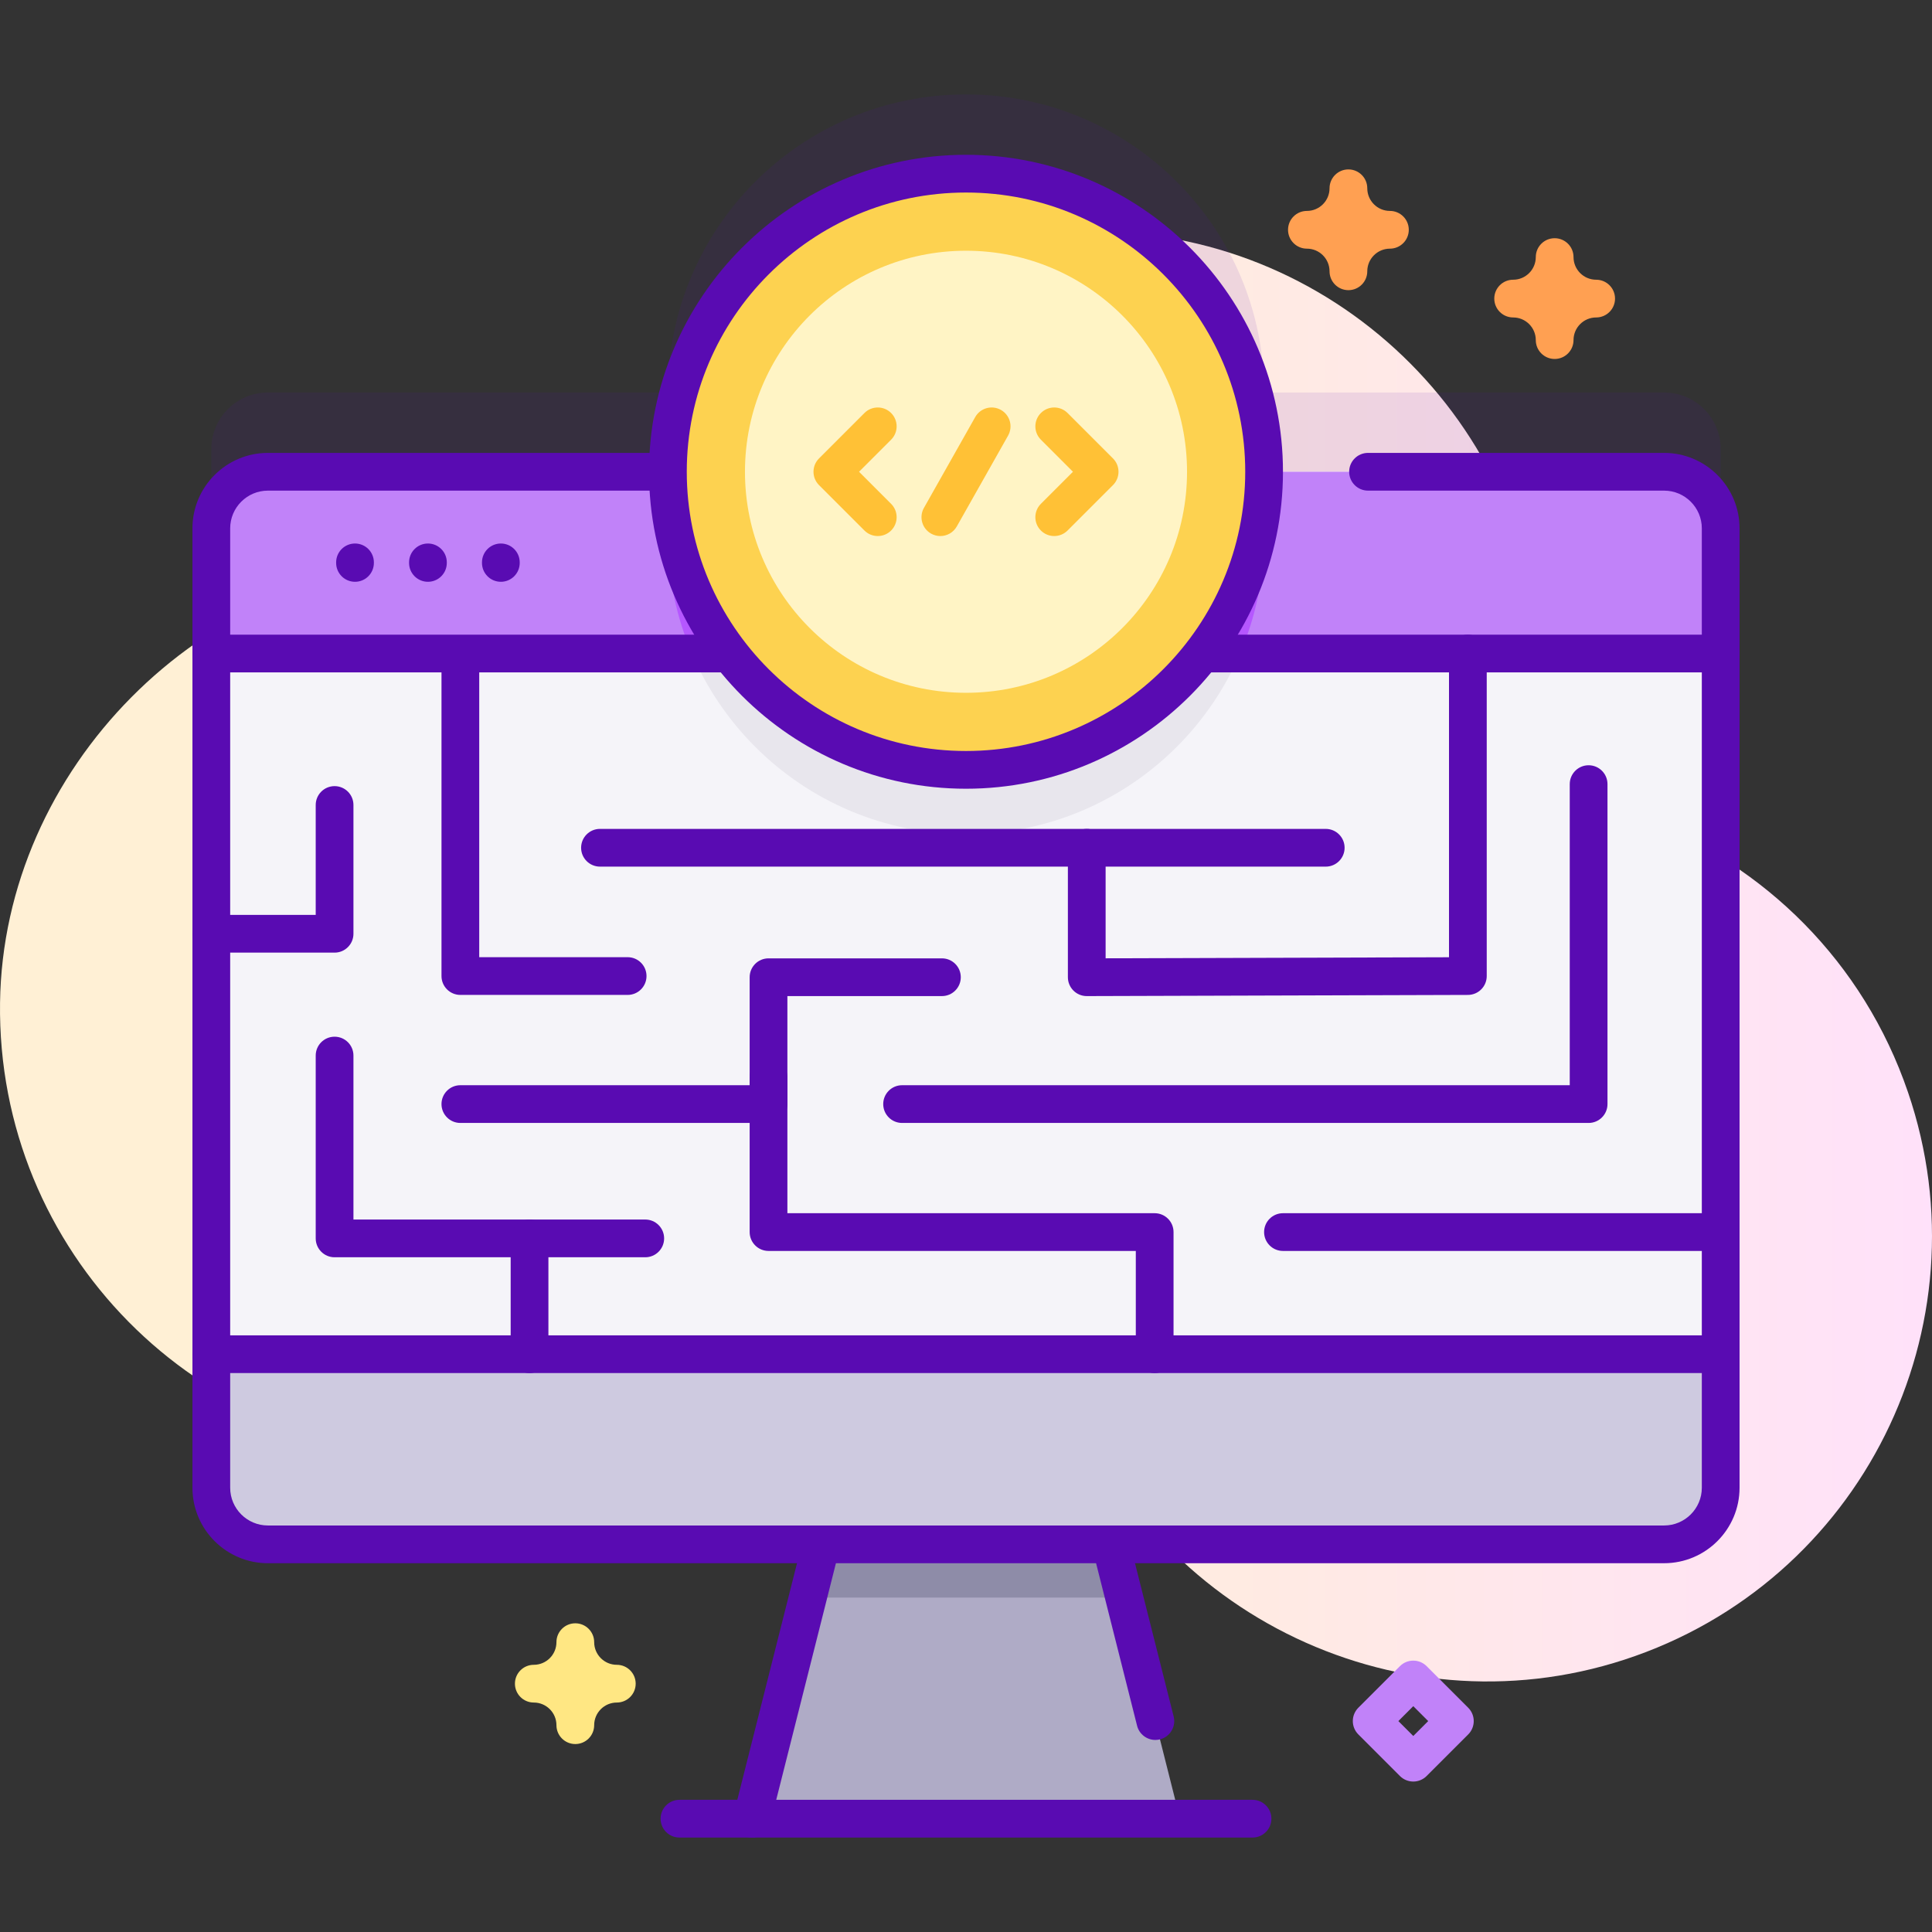 <svg id="Capa_1" enable-background="new 0 0 512 512" height="512" viewBox="0 0 512 512" width="512" xmlns="http://www.w3.org/2000/svg" xmlns:xlink="http://www.w3.org/1999/xlink"><rect x="0" y="0" width="512" height="512" fill="#333333" stroke="none"/><linearGradient id="SVGID_1_" gradientUnits="userSpaceOnUse" x1="225.816" x2="864.887" y1="253.5" y2="253.5"><stop offset=".001" stop-color="#fff0d5"/><stop offset=".511" stop-color="#ffdfff"/><stop offset="1" stop-color="#d9ceff"/></linearGradient><path d="m505.626 289.417c-11.826-34.61-38.138-60.16-69.852-72.202-16.43-6.239-27.346-21.856-27.587-39.429-.005-.384-.012-.769-.021-1.154-1.507-64.582-55.488-116.33-120.077-115.221-38.094.654-71.788 19.355-92.905 47.92-18.185 24.599-46.49 39.965-77.08 39.949-.898 0-1.797.009-2.7.029-61.917 1.354-114.567 54.478-115.393 116.404-.879 65.932 52.303 119.654 118.032 119.654 50.947 0 94.349-32.277 110.886-77.497 4.327-11.832 17.152-18.174 29.283-14.772.151.042.303.085.455.127 11.099 3.064 18.458 13.64 17.55 25.119-1.217 15.383.581 31.255 5.798 46.796 20.521 61.135 87.188 94.685 148.493 74.68 62.711-20.465 96.379-88.185 75.118-150.403z" fill="url(#SVGID_1_)"/><path d="m441 104.019h-106c-.002-43.629-35.37-78.997-79-78.997s-78.998 35.368-79 78.997h-106c-8.28 0-15 6.72-15 15v254.25c0 8.28 6.72 15 15 15h370c8.28 0 15-6.72 15-15v-254.25c0-8.28-6.72-15-15-15z" fill="#590bb2" opacity=".1"/><path d="m312.71 481.976h-113.421l22.682-89.904h68.057z" fill="#afabc6"/><path d="m297.928 423.374h-83.857l7.9-31.302h68.057z" fill="#8e8ca8"/><path d="m456 140.018v254.25c0 8.28-6.72 15-15 15h-370c-8.28 0-15-6.72-15-15v-254.25c0-8.28 6.72-15 15-15h370c8.28 0 15 6.72 15 15z" fill="#f5f4f9"/><path d="m335 142.058c0 43.63-35.37 79-79 79s-79-35.37-79-79c0-5.85.64-11.56 1.85-17.04h154.31c1.2 5.48 1.84 11.19 1.84 17.04z" fill="#e8e6ed"/><path d="m456 140.018v33.18h-400v-33.18c0-8.28 6.72-15 15-15h370c8.28 0 15 6.72 15 15z" fill="#c182f9"/><path d="m335 142.058c0 11.06-2.27 21.59-6.38 31.14h-145.24c-4.11-9.55-6.38-20.08-6.38-31.14 0-5.85.64-11.56 1.85-17.04h154.31c1.2 5.48 1.84 11.19 1.84 17.04z" fill="#b557ff"/><path d="m456 178.194h-136c-2.761 0-5-2.239-5-5s2.239-5 5-5h136c2.761 0 5 2.239 5 5s-2.239 5-5 5z" fill="#590bb2"/><path d="m191.333 178.194h-135.333c-2.761 0-5-2.239-5-5s2.239-5 5-5h135.333c2.761 0 5 2.239 5 5s-2.238 5-5 5z" fill="#590bb2"/><path d="m306.179 461.106c-2.236 0-4.272-1.511-4.844-3.778l-11.368-45.06c-.675-2.678.947-5.396 3.625-6.071 2.675-.677 5.396.948 6.071 3.625l11.368 45.06c.675 2.678-.947 5.396-3.625 6.071-.41.104-.823.153-1.227.153z" fill="#590bb2"/><path d="m199.293 486.977c-.405 0-.816-.049-1.227-.153-2.678-.676-4.3-3.394-3.625-6.071l17.896-70.932c.675-2.678 3.394-4.3 6.071-3.625 2.678.676 4.3 3.394 3.625 6.071l-17.896 70.933c-.572 2.267-2.608 3.777-4.844 3.777z" fill="#590bb2"/><path d="m56 358.88v35.39c0 8.284 6.716 15 15 15h370c8.284 0 15-6.716 15-15v-35.39z" fill="#cecae0"/><g fill="#590bb2"><path d="m455.447 363.88h-399.447c-2.761 0-5-2.239-5-5s2.239-5 5-5h399.447c2.761 0 5 2.239 5 5s-2.239 5-5 5z"/><path d="m331.934 486.971h-151.868c-2.761 0-5-2.239-5-5s2.239-5 5-5h151.868c2.761 0 5 2.239 5 5s-2.239 5-5 5z"/><path d="m94.082 154.181c-2.761 0-5-2.239-5-5v-.145c0-2.761 2.239-5 5-5s5 2.239 5 5v.145c0 2.761-2.239 5-5 5z"/><path d="m113.407 154.181c-2.761 0-5-2.239-5-5v-.145c0-2.761 2.239-5 5-5s5 2.239 5 5v.145c0 2.761-2.239 5-5 5z"/><path d="m132.731 154.181c-2.761 0-5-2.239-5-5v-.145c0-2.761 2.239-5 5-5s5 2.239 5 5v.145c0 2.761-2.238 5-5 5z"/><path d="m441 414.269h-370c-11.028 0-20-8.972-20-20v-254.247c0-11.028 8.972-20 20-20h103.5c2.761 0 5 2.239 5 5s-2.239 5-5 5h-103.5c-5.514 0-10 4.486-10 10v254.247c0 5.514 4.486 10 10 10h370c5.514 0 10-4.486 10-10v-254.247c0-5.514-4.486-10-10-10h-78.459c-2.761 0-5-2.239-5-5s2.239-5 5-5h78.459c11.028 0 20 8.972 20 20v254.247c0 11.028-8.972 20-20 20z"/><path d="m203.667 297.594h-81.667c-2.761 0-5-2.239-5-5s2.239-5 5-5h76.667v-28.62c0-2.761 2.239-5 5-5h45.951c2.761 0 5 2.239 5 5s-2.239 5-5 5h-40.951v28.62c0 2.761-2.239 5-5 5z"/><path d="m421 297.594h-181.937c-2.761 0-5-2.239-5-5s2.239-5 5-5h176.937v-79.793c0-2.761 2.239-5 5-5s5 2.239 5 5v84.793c0 2.761-2.239 5-5 5z"/><path d="m306 363.88c-2.761 0-5-2.239-5-5v-27.368h-97.333c-2.761 0-5-2.239-5-5v-41.015c0-2.761 2.239-5 5-5s5 2.239 5 5v36.015h97.333c2.761 0 5 2.239 5 5v32.368c0 2.762-2.239 5-5 5z"/><path d="m455.447 331.513h-115.447c-2.761 0-5-2.239-5-5s2.239-5 5-5h115.447c2.761 0 5 2.239 5 5s-2.239 5-5 5z"/><path d="m171 333.189h-82.333c-2.761 0-5-2.239-5-5v-48.453c0-2.761 2.239-5 5-5s5 2.239 5 5v43.453h77.333c2.761 0 5 2.239 5 5s-2.239 5-5 5z"/><path d="m140.333 363.88c-2.761 0-5-2.239-5-5v-30.691c0-2.761 2.239-5 5-5s5 2.239 5 5v30.691c0 2.762-2.238 5-5 5z"/><path d="m166.333 263.664h-44.333c-2.761 0-5-2.239-5-5v-84.17c0-2.761 2.239-5 5-5s5 2.239 5 5v79.17h39.333c2.761 0 5 2.239 5 5s-2.238 5-5 5z"/><path d="m88.667 252.457h-32.667c-2.761 0-5-2.239-5-5s2.239-5 5-5h27.667v-29.125c0-2.761 2.239-5 5-5s5 2.239 5 5v34.125c0 2.761-2.239 5-5 5z"/><path d="m288 263.974c-1.323 0-2.593-.524-3.53-1.459-.941-.938-1.47-2.212-1.47-3.541v-34.309c0-2.761 2.239-5 5-5h63.333c2.761 0 5 2.239 5 5s-2.239 5-5 5h-58.333v24.294l91-.279v-80.486c0-2.761 2.239-5 5-5s5 2.239 5 5v85.471c0 2.755-2.229 4.992-4.985 5l-101 .309c-.005 0-.01 0-.015 0z"/><path d="m288 229.664h-129c-2.761 0-5-2.239-5-5s2.239-5 5-5h129c2.761 0 5 2.239 5 5s-2.239 5-5 5z"/></g><circle cx="256" cy="125.023" fill="#fdd250" r="79"/><path d="m256 209.022c-46.318 0-84-37.682-84-84s37.682-84 84-84 84 37.682 84 84-37.682 84-84 84zm0-158c-40.804 0-74 33.196-74 74s33.196 74 74 74 74-33.196 74-74-33.196-74-74-74z" fill="#590bb2"/><circle cx="256" cy="125.023" fill="#fff4c5" r="58.576"/><path d="m232.619 142.058c-1.279 0-2.56-.488-3.535-1.464l-12.035-12.035c-1.953-1.953-1.953-5.119 0-7.071l12.035-12.035c1.951-1.952 5.119-1.952 7.07 0 1.953 1.953 1.953 5.119 0 7.071l-8.499 8.5 8.499 8.5c1.953 1.953 1.953 5.119 0 7.071-.975.974-2.256 1.463-3.535 1.463z" fill="#ffc136"/><path d="m279.381 142.058c-1.279 0-2.56-.488-3.535-1.464-1.953-1.953-1.953-5.119 0-7.071l8.499-8.5-8.499-8.5c-1.953-1.953-1.953-5.119 0-7.071 1.951-1.952 5.119-1.952 7.07 0l12.035 12.035c1.953 1.953 1.953 5.119 0 7.071l-12.035 12.035c-.976.976-2.256 1.465-3.535 1.465z" fill="#ffc136"/><path d="m249.199 142.059c-.833 0-1.677-.208-2.453-.647-2.405-1.358-3.254-4.408-1.896-6.813l13.592-24.07c1.357-2.404 4.408-3.253 6.812-1.896 2.405 1.358 3.254 4.408 1.896 6.813l-13.592 24.07c-.919 1.628-2.614 2.543-4.359 2.543z" fill="#ffc136"/><path d="m374.533 472.129c-1.326 0-2.598-.527-3.536-1.464l-11.024-11.024c-.938-.938-1.464-2.209-1.464-3.536s.527-2.598 1.464-3.536l11.024-11.023c1.954-1.952 5.119-1.951 7.071 0l11.023 11.023c1.953 1.953 1.953 5.119 0 7.071l-11.023 11.024c-.937.938-2.209 1.465-3.535 1.465zm-3.953-16.024 3.953 3.953 3.953-3.953-3.953-3.953z" fill="#c182f9"/><path d="m152.462 462.19c-2.761 0-5-2.239-5-5 0-3.309-2.692-6-6-6-2.761 0-5-2.239-5-5s2.239-5 5-5c3.309 0 6-2.692 6-6 0-2.761 2.239-5 5-5s5 2.239 5 5c0 3.309 2.691 6 6 6 2.761 0 5 2.239 5 5s-2.239 5-5 5c-3.309 0-6 2.692-6 6 0 2.761-2.238 5-5 5z" fill="#ffe783"/><path d="m357.342 76.896c-2.761 0-5-2.239-5-5 0-3.309-2.691-6-6-6-2.761 0-5-2.239-5-5s2.239-5 5-5c3.309 0 6-2.692 6-6 0-2.761 2.239-5 5-5s5 2.239 5 5c0 3.309 2.692 6 6 6 2.761 0 5 2.239 5 5s-2.239 5-5 5c-3.309 0-6 2.692-6 6 0 2.762-2.238 5-5 5z" fill="#ffa052"/><path d="m412 95.13c-2.761 0-5-2.239-5-5 0-3.309-2.692-6-6-6-2.761 0-5-2.239-5-5s2.239-5 5-5c3.309 0 6-2.692 6-6 0-2.761 2.239-5 5-5s5 2.239 5 5c0 3.309 2.691 6 6 6 2.761 0 5 2.239 5 5s-2.239 5-5 5c-3.309 0-6 2.692-6 6 0 2.761-2.238 5-5 5z" fill="#ffa052"/></svg>